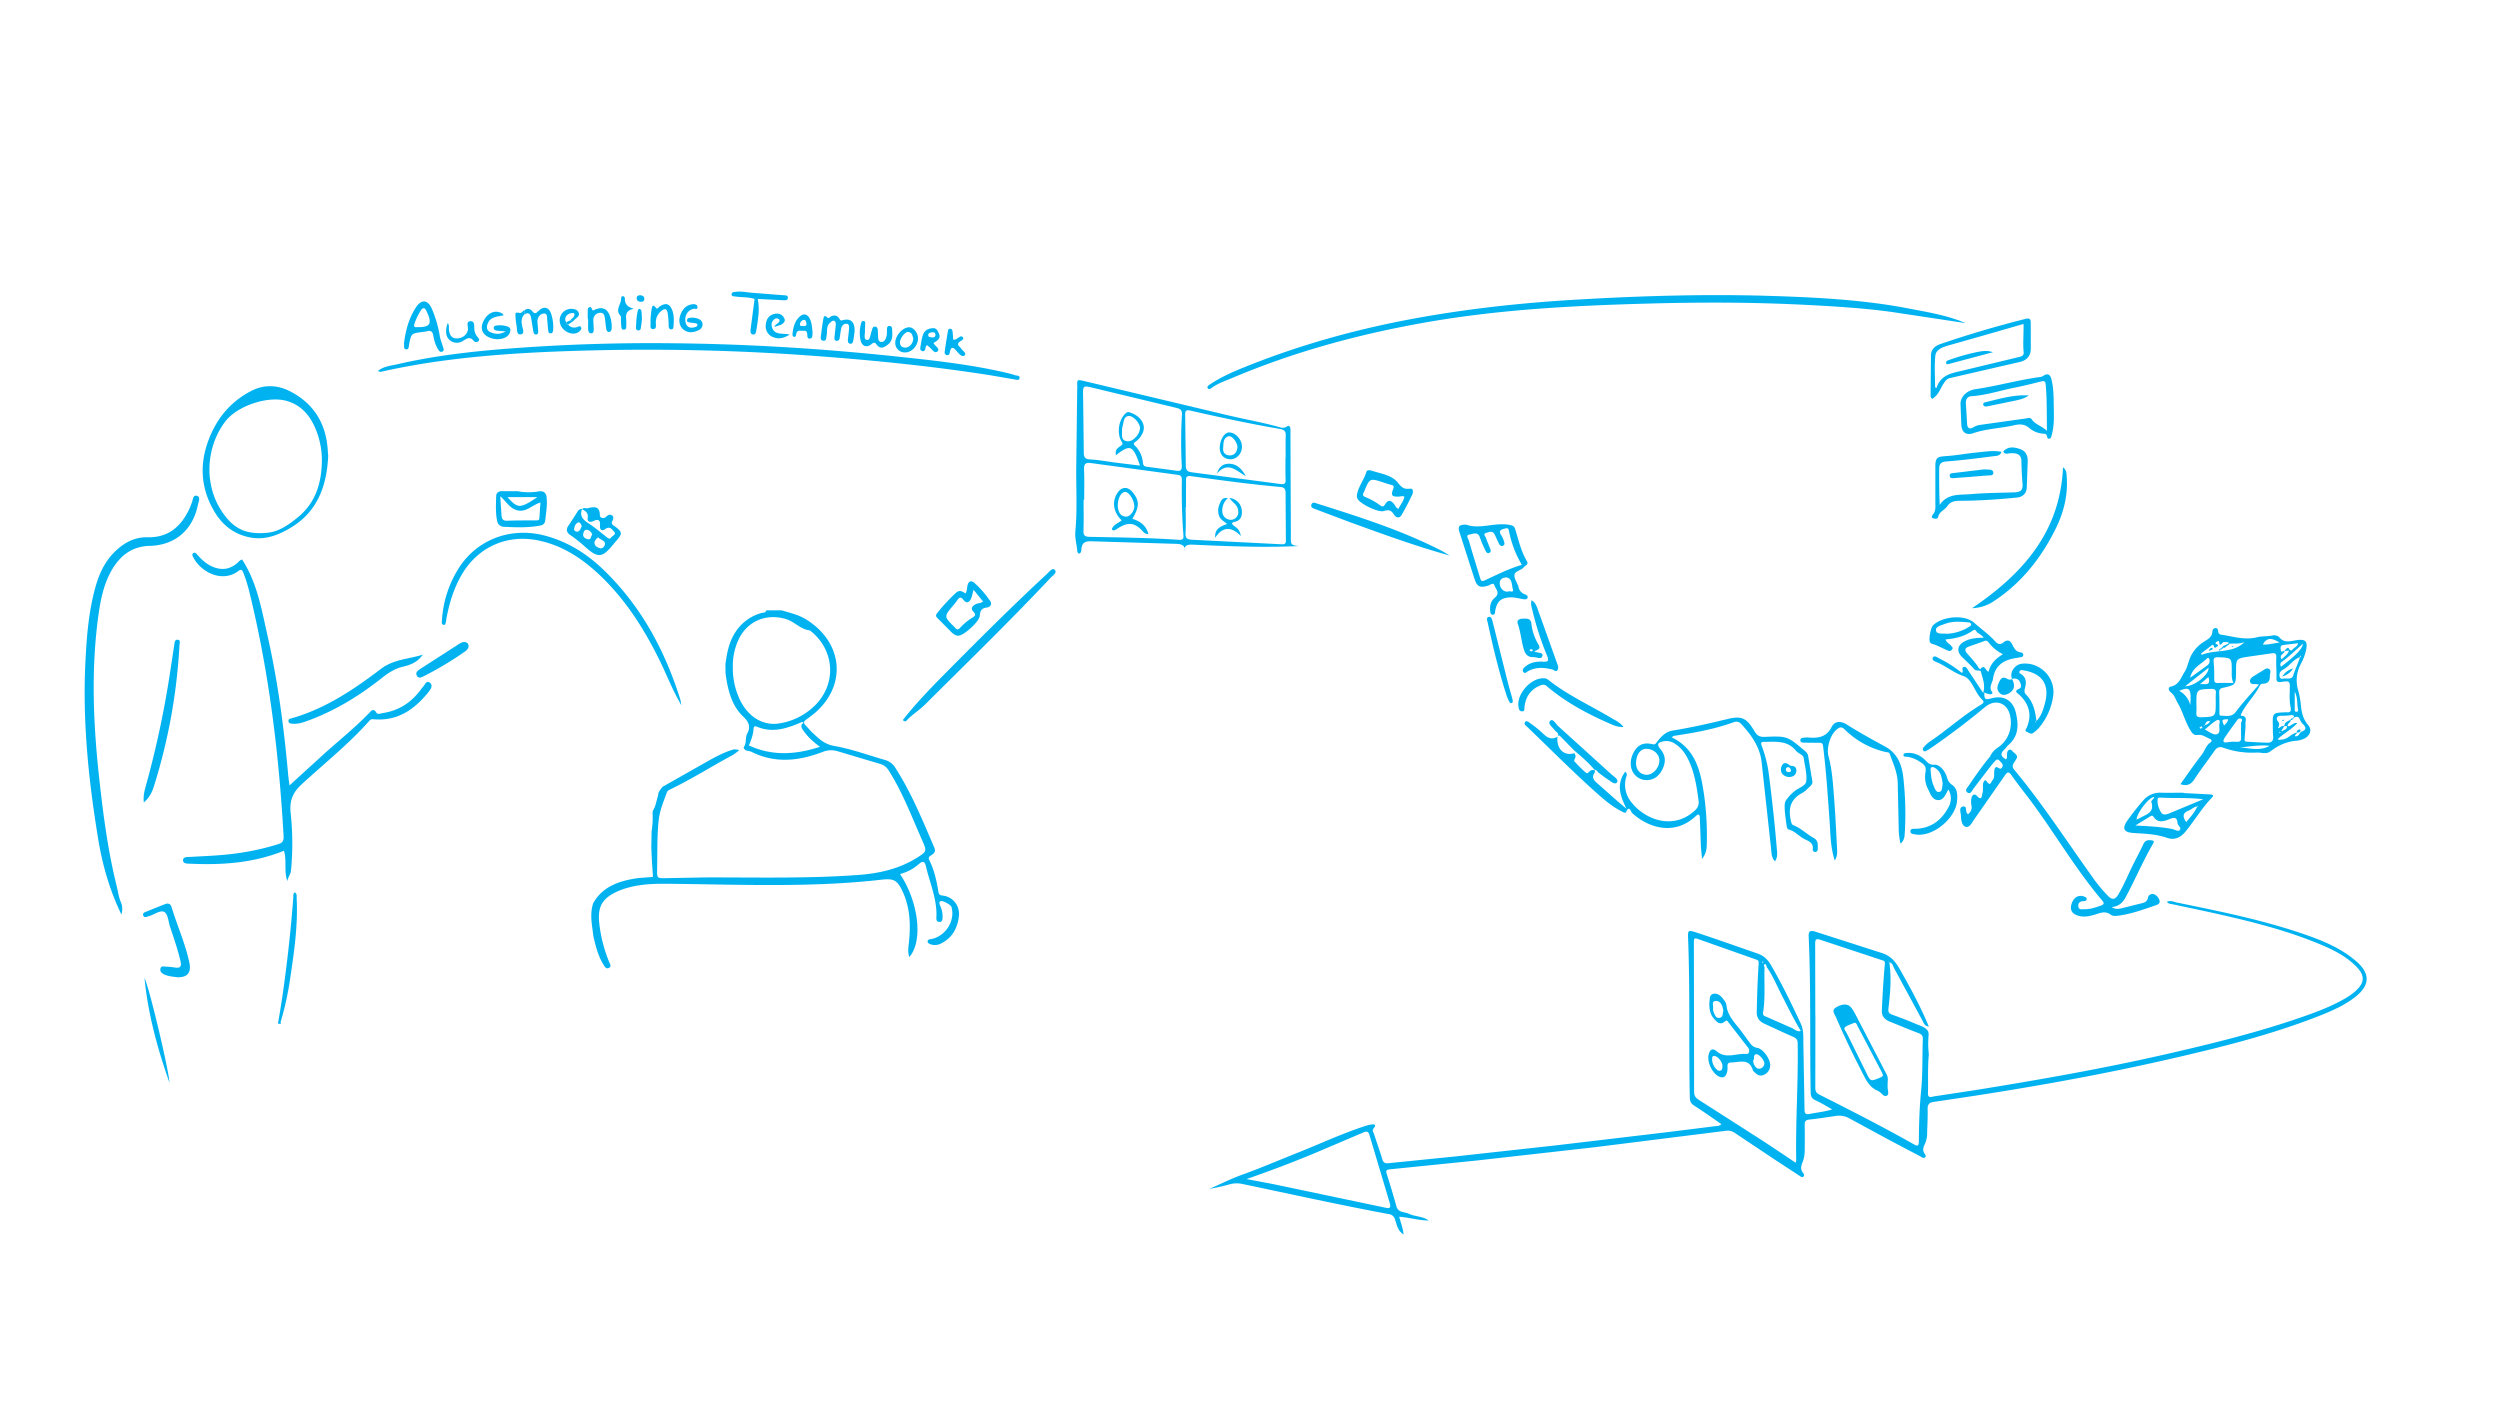 <svg xmlns="http://www.w3.org/2000/svg" viewBox="0 0 7680 4320" fill="#00b3f0"><path d="M2294.4 2255.6c12.4-21.7 7.4-36.7-11.4-54.5-33.2-31.4-45-74.5-52.3-118.8l-1.9-15-.3-27.5 2.3-15c5-33.7 14.4-65.9 35.8-93.3 18.1-23.3 43.2-40.1 71.6-48.1 5.7-1.7 13.7 0 16-8.4h47.1c26 7.8 52.6 13.7 76 28.4 120.8 75.7 124.5 218.4 7.8 301-19.6 13.9-19.6 13.9-3.9 30.7 3.9 4.3 7.6 9 11.8 13 20.3 18.8 37.5 37.9 69.4 43.4 53.1 9.2 104.4 28.3 156.6 43.2 13.3 3.7 24.7 12.5 31.7 24.4 49.4 76.9 83.6 161.1 119.4 244.6 5.4 12.5-1 18.5-9.7 23.9-6.4 3.9-9.6 6.8-5.5 15.1 15 30.1 22.4 62.8 27.7 95.7 1.2 7.8 2.6 11.6 12.5 12.7 33.2 3.6 54.6 31.8 50.5 64.8-4.5 35.8-20.1 64.7-53.4 81.8-10.9 6.4-24.3 7.2-35.9 2.2-3.6-1.7-7.1-3.9-6.6-8.7s4.8-5.3 8.7-6c45.6-7.3 77.3-56.4 64.3-99.5-1.9-6.4-27.7-20.2-33-17.3-6.3 3.5-3.7 9.1-1.6 13.7 5.6 11.9 8.2 25 7.4 38.1-.3 6.5-2 12.3-9.7 12.1-7.6-.2-9.7-6.2-9.3-12.6 3.3-55.4-19.6-105.4-31.9-157.7-3.1-13.7-7.8-19.6-21.7-7.8-16.6 14.8-36.5 25.4-58 30.8 57.6 86.9 71.3 207 28.5 255-5.1-14.1-3.1-27.5-1.6-40.8 4.5-41.9 5.3-83.6-6-124.6-3.2-12-7.4-23.7-12.6-35-16.7-35.5-26.4-41.6-65.7-37.1-209.3 23.9-419.2 15.3-629 12.8-49.2-.5-98.4-2-146.5 10.9-13.3 3.4-26.2 8-38.6 13.8-44.6 21.2-57.7 46.9-52.5 96 4.5 41 14.7 81.1 30.4 119.2 2.4 5.9 8.6 14.4-1.3 18.6-8.5 3.6-12.7-4.7-16.4-10.7-16.6-27.2-24.1-57.7-31-88.3-3.7-33.6-11.8-67.2 0-100.7 27.5-48.3 73.5-65.5 124.1-74.5 17.8-3.2 36.1-3.5 54.3-5.2 2.6.3 4.8 0 4.7-3.4l-2-31.4-.8-8.6-2.1-46.2.9-51c3-18.1 4-36.6 3-54.9l.5-7.8c9.2-13.6 10.9-29.9 15.7-45 2.5-7.8-.4-6 3.5-13.8 3.3-5.7 7.2-10.9 11.8-15.7l146.7-83.1c23.5-12.7 47.1-24.8 73.1-31.9 3.9 2.4 10-1.1 13.9 3.9-6 5.1-12.4 9.8-19 14-63.8 34.3-125.2 73.2-190.5 104.9-4.8 2.3-9.7 4.3-11.8 9.8-10.2 28.2-22.1 56-25.2 86.3-5.3 50.8-3.7 101.8-4.8 152.7-.5 24.1.7 25 25 24.5l119.5-2.2c157.4-.5 314.9 3.9 472.1-7.5 64.1-4.6 125.2-18 180.5-52.3 32-19.9 32.1-20.8 16.8-55.2-32-72.2-59.8-146.4-102.4-213.5-6-10.1-15.8-17.5-27.2-20.5l-129.5-38.6c-15.5-4.8-32.2-4-47.1 2.4-72.5 27.5-145.7 35.8-218.1-.9-8.1-3.9-21-.5-23.8-13.7 9.4-12 4.8-27.3 10-40.1zm169.5-37.8c-44.9 19.6-90.2 35.3-139.3 14.4-6.5-2.7-9.3.4-9.7 7.3-1.2 18.3-7.8 35.3-14.4 50.5 71.4 32.8 142.9 28.9 218.3 4.2-19.6-14.7-35.6-28.6-48.1-46.1-5.3-7.3-12.1-14.3-6.9-24.6 2.1-.6 4.9-.9 3.9-3.9.1-.9-2.3-1.2-3.8-1.8zm-212.6-167.5c-.5 29.3 4.9 58.3 15.7 85.5 23.9 62.2 73.5 95.7 128.5 86.3a200.82 200.82 0 0 0 99.7-47.1c76.1-66.2 72.7-176.6-7-238.3-29-3-47.7-27.5-74.8-35.3-64.1-18.4-123.7 9.9-148.3 71.9-9.8 24.4-14.6 50.7-13.8 77z"/><path d="M2005.1 2490.1l-.4 7.8m3918.7 670.8l1.6 7.8c-2.1 20.9-2 41.9.4 62.8-3.9 39.7-1.6 79.6-2.7 119.4-.4 16.9 12.4 10.2 19.6 9.2l127.8-19.4c194.7-31.4 388.9-65.5 581.2-109.4 148.4-33.9 296.2-70.2 439.8-121.6 39.2-14.1 78.2-29.7 114.4-51a179.8 179.8 0 0 0 33.2-24.2c25.4-24.3 26.2-45.4 1.8-71-34.3-35.9-78.5-56.4-123.2-74.5-110.6-45-226.4-71.9-342.6-97.5l-99.4-21.2c-6-1.3-13.2-.7-18.4-7.5 10.9-5.7 21 0 30.4 2 130.6 26.7 261.4 52.9 387.8 96.3 58.9 20.2 116.4 43.2 164.3 85.1 41.2 36.1 41.6 71.4-1.1 106.2-31.8 25.9-68.9 42.7-106.5 57.8-153 60.9-312.2 100.1-472.1 136.7-237.6 54.3-477.7 95.4-718.8 130.2-14.5 2.1-19.6 7.8-19.2 22.7.7 24.2-.9 48.4-1.5 72.5.3 12.4-2.4 24.8-7.8 36-3.9 7.8-6.6 17.2-1.2 26.1 2.7 4.4 7.8 9.3 2 13.6-4.8 3.7-9.9-1.3-14.3-3.6l-93.7-49.4-122.4-66.3c-13.5-8-29.4-10.9-44.9-8.2-26.4 4.1-52.9 8.2-79.5 11-11 1.1-14.6 5.2-14.4 15.7.5 22.9.3 45.8.2 68.7 0 16.3-.3 32.2-7.3 47.9-3.9 9.4-6.7 21.3 2 31.4 2.7 3.2 5.6 8.4.6 12-3.7 2.7-7.5-.5-10.7-2.6l-73.9-48.3-125.6-83.8c-7.9-5.7-17.8-8.1-27.5-6.5l-402.4 50.4-364.1 41-265.1 26.9c-10.6 1-13.5 3.4-10.1 14.1 10.4 33 20.4 66.2 29.7 99.5 5.7 20.7 25.5 16.6 38.8 23.1 18.2 9 40.5 6.7 60.5 20.5-31.9 0-60.4-9.5-90.9-11.5 5.2 18.8 11.8 35.3 13.6 54.4-18.5-11.3-20.7-29.9-26.4-46.2-2.3-8.9-10-15.4-19.1-16.3-150.3-27.9-299.4-61.2-449-92.4-13.4-3.1-27.3-2.7-40.5 1.1-20.4 5.7-41.2 10.3-62.1 13.9 32.8-13.7 64.3-30.3 98.1-42.4 59.6-21.5 117.7-46.5 176.8-70 64.9-25.9 128.5-55.4 194.8-77.7 8.6-3.2 17.4-5.7 26.4-7.4 9.1-1.4 20.2-2 8.5 12.2-4.9 5.9 0 11.2 1.6 16.5 8.3 25.5 17.6 50.7 25.1 76.4 3.2 11.1 8.3 14.6 19.3 13.4l210.6-21.3 303.9-33.5 344.4-40.8 143.9-18c6.3-.8 13.2.4 20-6.4-27.5-19-54.5-38.3-82.4-56.1-10-6.4-14.3-12.8-14.6-24.8-3.5-163.4 1.2-326.9-5.3-490.5-1-24.3.6-25.3 23.8-17.8 63.4 20.6 126.1 43.2 189.2 64.9 21.9 7.5 32.8 20.4 42.8 37.7 33.4 57.8 62.5 117.7 90.6 178.2 9.3 20 7.4 40.8 7.8 61.3l3.5 200.1c0 13.2 1.9 18.7 17.3 15.4 21.6-4.5 43.9-6.1 67.8-13.7-17.1-9.5-33.8-20-51.6-28.1-11.5-5.2-14.4-11.8-14.6-24.1-3.1-159.5 1.1-319.1-6.1-478.5-.7-15.3 3.6-20.3 19.1-15.7l203.5 65.3c30.6 9.3 44.6 28.3 58.1 51.9 32.4 56.7 63.4 114.3 88.4 174.7-13.1-.6-16.2-12.2-20.9-20.7l-85.4-157.7c-3.9-6.8-4.4-16.8-14.8-18.5 0-2.8-.9-3.2-3.1-1.6l2.9 1.7c6.8 46.9 2.9 93.7-2.7 140.2-1.3 11.1.5 16.3 11.4 20.2 25.2 8.9 50.1 18.6 74.5 29.1 13.4 5.6 28.2 8.8 36.1 22.5zm-496.2-198.2c-.5-3.9-2.4-9.5-5.3-8.6-5.7 1.6-1.6 6.9-1.2 10.7-1.7 46.1 2.9 92.6-4.6 138.5-1.5 9.5 5.6 10.4 11.3 12.9l78.5 34.7c7.8 3.4 13.9 12.1 26.1 8.4-23-38.7-42.5-78.5-62.4-117.7-13.3-26.7-25.1-54.3-42.4-78.9zm89 601.4c.8-2.1 1.4-4.4 1.8-6.6-2.4-120.1 6.6-240.2 4.4-360.3 0-11.1-4.3-15.7-14-20-30-12.9-59.4-27.1-89.1-40.6-14.7-6.7-22.9-18.8-22.6-33.9.9-49.6 2.6-99.2 5.8-148.7.6-9.4 0-11.5-8.6-14.4l-169.9-60c-20.8-7.5-20.5-7.8-20.4 14.4l.7 450.7c-.3 13.1 3.9 19.6 14.6 26.4l179.7 115c39.4 25.3 78 51.5 117.6 78zm60.2-451.8h.5l-.3 221.6c0 10.8 3.3 16.3 12.8 21.1 97.4 49.2 194.7 98.6 289.6 152.4 11.2 6.3 15.4 6.6 15.7-8.4.4-51.4 1.7-102.6 6.8-154 5.3-53.2 3.5-107 5.4-160.6.4-10.4-3.4-14.7-12.8-18.3-30-11.3-59.4-23.8-89.2-35.7-14.9-5.9-24.5-16.7-23.9-32.5 2-47.6 4.8-95.3 9-142.7.8-8.6.6-10.4-7.3-12.9l-187.9-62.2c-13.9-4.7-18.8-5.1-18.6 12.6l.4 219.6h-.2zm-1747.2 502l80.2 15.1 343.1 72.1c11.8 2.5 22.8 5.9 16.6-14.2l-61.6-206.5c-3.6-12.6-7.8-14.8-20-9.4l-137.1 58.4c-71.1 30-142.9 57.4-221.2 84.5zm1588-667c-1-.3-2.2-1.1-3-.9-1.8.6-1.6 1.7 0 2.5.5.2 1.5.8 1.6.7.6-.8 1.1-1.6 1.5-2.5v.2zm628.7-453.8c8.9-7.5 12.8-15.9 10.2-27.8-1.5-7.7-1.3-15.7.6-23.3 1.9-8.7 9.7-12.8 15.9-5.7 16.9 19.2 15.7-3.5 17.6-8.5 2.8-8.2.5-18.1 1.6-27.2.8-6.2 5.6-16.8 11.4-8.4 11.5 16.8 13.3 1.3 17.7-3.5 7.4-7.8 4.4-18.6 5.5-28.2.7-6.5 2-15.3 11.1-10.7 6 3.1 9 6.4 13.1-1.2 5.3-10-3.6-13.9-7.8-19.6-3.9-5.1-8.8-5.1-13.2-.2s-9.6 10.7-14 16.4l-52.5 68.5c-4.8 6-9 18.9-18.1 13.4-11.3-6.9-1-16.2 3.9-23.2 19.3-28.7 39.2-56.9 61.2-84 3.9-4.7.8.9 4.7-6.9 2.1-4.2 4.8-8.2 7.8-11.8 2.4-2.8 5-5.5 7.8-7.8 3.5-3.2-.8 0 3.9-3 33.7-21 49.6-59.9 40.6-100.8-8.6-39.2-45.7-51.7-76.6-25.9-52.3 43.5-106.4 84.5-162.4 123.2-4.8 3.4-9.8 6.6-14.9 9.5-3.9 2.1-8.4 6-12.3 1.5-4.6-5.3 0-9.8 3.5-13.5 4.3-4.9 9.2-9.3 14.5-13.1 54.3-36.4 102.6-81.2 158.9-114.7 7.8-4.7 10.9-8.9 3-16-.9-.9-1.7-2-2.6-2.9-20.7-21.7-28.5-60.5-54.1-69-29.5-9.7-51.5-29-78.5-41-6.8-3-20.4-7-15.7-15.7s15.1.5 22.2 3.9c23.9 11.8 46.3 26.3 67 43.2 6.9-5.6-3.7-16.9 6.4-18.6 7.8-1.3 11 7.8 14.9 13.8l44.1 66.3c7.8-26.8-2.8-46.1-6.9-65.6-1.2-6-14.5 0-21.1-7.8-11.8-14-26-25.8-38.6-39-14.9-15.7-12.6-32.8 6.1-44.1s39.2-12.9 62-13.2c-6.4-10.5-18.4-12.2-23.5-21.3-2.6-4.6-6.5-3.1-10-.6-24.6 17.4-52.8 24.6-83.7 27.1 3.1 9.7 11.1 12.6 15.9 18.2 3.1 3.7 8.8 6.4 3.9 13-4.1 5.7-9 4.8-13.9 2.7-16.1-7.1-31.4-16.1-48.6-20.8-2.3-1.1-4.2-3-5.2-5.4-4.4-8.9 2.6-44.3 9.8-51.3 28.6-27.5 96.5-33.8 125.9-7.8 21 18.8 44.3 35 63.4 55.9 8.6 9.4 15.7 14 27.5 4.2 10.9-9.1 20.4-5.7 26.6 7.3 5.4 11.3 11.3 22.3 26 23.9 4.2.1 7.6 3.6 7.6 7.8 0 6.1-5.5 6.5-9.9 7.3-7.8 1.5-15.7 2.5-23.1 4.2-33.5 7.1-55.2 26.6-59.9 61.3-1.8 13.3-14.2 25.9-2.9 41 3.9 5.3-3.4 7.8-7.8 7-5.6-1.3-11-3.1-16.2-5.5 0 21.6 2.2 23.3 22.2 17.9 37-10 65.4 5.8 74.5 43.2s9.7 72.5-22.8 100.5c-4.9 4.2-8.3 10.2-13 14.6-14.4 13.4-7.6 21.7 5.9 29.3 4.7-4.9 2.4-10.4 2.9-15.2s.7-10.9 6-13.7c6.2-3.3 8.5 2.2 12.5 5.6 15.7 13.5 16.4 13.4 3.5 32.8-5.3 8.1-6.6 14 .4 22.4 86.1 103.8 159.6 216.9 237.8 326.4a480.19 480.19 0 0 0 51 62c11.8 11.8 21.1 10.6 29.8-3.6 18.7-30.8 31.8-64.4 48-96.5 10-19.9 20.6-39.4 29.9-59.6 5.1-10.9 12.4-13.3 23.5-12.1 7.8.9 11.3 2.1 6.5 10.3-30.9 53.2-54.9 109.9-83.9 164.1-8.4 15.7-19.9 28.5-43.2 31 12.2 7.5 21.1 5.7 29.8 3.6l55.2-13.7c11.8-3 24.1-3.9 26.8-20.5 1.2-7 11.3-11.8 17.5-9.3 9.1 3.5 15.9 11.4 17.9 21 1.2 7.8-5.6 11.1-12.1 13.3-35.8 12.3-71.4 25.3-109.2 31.1-9.9 1.5-21.5 3.3-28.8-2.2-16.7-12.6-31.7-5.5-47.6-.6-19 5.8-38.3 9.7-57.6 1.9-16.2-6.5-20.9-19.6-14.4-37 6.7-18.1 20.7-25.9 36.6-20.5 4.4 1.5 9.5 3.1 8.9 8.7-.4 4.6-5.1 5.7-9.1 5.8-11.3 0-18.1 5.9-16.4 16.9 1.6 11 12.2 7.8 19.3 7.8 17.3.4 33.4-5.2 49.5-10.8 8.4-2.9 12.3-6.7 4.9-15.3-87.1-102.3-153-220-234.7-326.1-15.2-19.6-30.4-39.2-44.7-59.6-7.6-10.8-12.1-10.5-19.6.3l-95.3 136.8c-6.9 9.8-13.9 26-27 21.2-9.5-3.5-12.9-19.8-13-32 0-10.3-7.5-26.6 5.5-29.7 15.7-3.7 5.5 17.6 16.3 23.5zm107.3-491.6c-16.9-8.1-31.7-20-43.2-34.8-3.9-5-7-8.5-14.4-5.6-15.7 6.2-31.9 11.3-47.8 17.1-11.4 4.2-13.3 10.9-5.1 20.6 12.2 14.4 25.7 27.7 35.3 44.1 1.6 1.9 3.5 3.5 5.5 4.8 13.2-17.4 15.7 4.6 25.2 7.8 6.1-24.2 21.6-40.3 44.3-54h.2zM5980 1947c24.2-.9 47.8-8.2 68.3-21.1 3.1-2 7.8-3.7 6.8-8.4s-5.4-5.3-9.1-5.6c-24.1-2.3-48.3-4.2-71.4 4.8-11.2 4.3-29.5 7.8-27.2 20.4s20.7 8.1 32.5 9.8h.1zm718.2 462.1c22.4-31.4 42.9-61.6 65.3-90.2 9.7-12.3 12.9-28.9 27-38.1 2.9-1.4 4.1-4.8 2.7-7.6-.8-1.6-2.2-2.7-3.9-3.1-12-4.9-23.9-14.2-36.5-12.4s-17.1-3.6-22.8-12.5c-17.2-27-24.1-58.6-40.3-86-6.6-11-9.6-23.9-20.8-32.2-7.2-5.4-10.4-15.7.6-18 25.3-5.8 30.6-28.2 41.9-45.6 8.9-13.8 10.8-30.5 17.8-45.4 8.7-19 22.8-35.1 40.5-46.1 12.2-7.8 26.2-14.5 26.8-32.6.1-5.6 4.8-10 10.4-9.9 5.8.3 6.8 5.3 7.3 10-.1 5.5 4.2 10.1 9.7 10.4 36.4 5.2 71.8 17.7 109.9 7.8 15.1-3.9 31.9-1.9 47.8-5.6 6.1-1.4 16.3.9 20 5.5 16.3 19.8 36.1 11.5 55.2 8.9 25.4-3.5 32.5 3.9 27.8 28.9-3.2 15.4-8.6 30.2-16.2 43.9-13.6 25-16.6 54.3-8.4 81.6 4.2 15.1 7 30.5 8.4 46.1 2.2 22.6 7 43 22.6 61 12 13.9 6 31.1-11.1 40.6a73.2 73.2 0 0 1-28.3 7.3c-29.2 3-54.3 15-77.5 32.8-11.8 9-27.5 2.7-41.2 3.3-34.6 2-69.3-3-102-14.6-12.3-4.6-20.6-1.6-28.2 9.5-19.9 29.1-41.9 56.8-60.9 86.3-10.7 16.3-22.2 22.8-43.6 16zm75.3-182c7-.6 13.1-5.2 15.7-11.8 1.2-.3 3.9.4 1.3-2.2-.3.8-.6 1.6-1 2.5-9.9-2.5-13.3 3.9-16 11.5l-3.2.7c.5.7.9 1.4 1.4 2.1l1.8-2.8zm240.6 16.6c5.4-1.7 11.3-4.2 11.5-10.2.1-5.9-5.6-1.4-8.5-2.4.9-12.3 10.8-15.7 19.6-19.9 2.4 8.6-11.3 10.3-8.8 19.9 11 1 16.5-13.1 29.4-9.5-18.3 19.9-41.9 31.4-60.4 49.2 5.5 3.9 9.1 1.2 12.8 1.1 18.7-.6 29.1-18.9 46.7-21.4 0 4.6-7.2 5.5-5.8 11.3 7.8 1.4 11.5-3.9 14.6-9.7l3.9-3.9c13.4-4.6 18-11.2 6.2-23.1-4.6-4.5-8.2-9.8-10.6-15.7-3.9-9.6-9.8-8.1-16.8-5.3-.6-5.3-3.1-7.8-8.8-7.3a202.33 202.33 0 0 1-31.1 2.1c-15.7-.9-15.7 11.1-10.6 16.8 7.2 7.8 3.6 13.9.5 21.1 8.2-.5 11.3-10 19-5.6l-6.1 10.2c-.8 1.3-2.7 3.5-2.4 3.9 2.7 2.1 4.3.3 5.7-1.6zm3.9-244.4c1.2 9.9-18.7 11.8-8.7 26 7.8-8.4 18.2-13.6 22.5-26.5l-14.1.9c3.9-4.5 10.2-13.5 13.7-7.4 6.7 11.8 10.7 2.7 14.2 0 5.2-4.2 12.5-7.2 14-16.3l-38.8 4.6c-1.9.2-3.9.7-5.7.9-10.9.9-9.5 8.7-8.5 15.7 1.7 9.7 7.5 1.4 11.4 2.1zm-286 80.2l48.7-35.3c5.5-3.8 8.3-10.5 6.9-17.1-.7-4.4-3.7-8.1-7.8-4.2-17.8 17.1-42.5 27.8-50.4 54.1l-1.5 4.4 4.1-1.9zm333.1-60.7c-20.6 7.4-31.7 27.5-50.3 37.6-7.8 4.2-14.2 10.6-11.8 21.7 1.2 6.1 4.4 7.8 9.2 6.9 11.3-2.4 28.1 4.3 32.5-9.9 5.9-19.2 15.3-36.9 20.8-56.1 1.8-.2 3.1-1.8 2.9-3.6 0-.2-.1-.5-.2-.7 0-.4-1.1-.6-1.6-.9l-1.5 5zm-215.1-41.3l-2.4-2.2c-4.3-3.9-10-1.9-14.5-3.3-5.4-1.8-15.3 22.1-15.9-2.6-2.4.5-5.3.3-6.9 1.6-2.2 1.9-7.8 5-1.1 7.8 5.6 2.4 5.5 4.8 1.4 7.8-2.8 2.1-7.8 5.8-9.2 0-1.8-8.2-5-5.6-8.9-2.7l-30.6 23.5 1.6 4.5c42.6-18 94.2-2.6 131.9-39.7-14.9 6.7-30.4 3.8-45.4 5.3zm89.7 125.5c-4.8-.7-7.1-1.3-9.5-1.4-7-.3-16 1.5-18-7.5-1.7-7.7 4.7-12.9 11.1-16.9 8.3-5.2 16.5-10.6 25-15.4 7.1-3.9 14.9-12.3 22.9-6.2 6.7 5.1 1.5 14.7 1.7 22.3.4 13-4.3 21-18.2 22.2-4.4.4-10 .7-12.2 5.3-15.1 31.2-41.2 54.9-56.7 86-1.4 2.7-3.9 7.3.6 7.6 18.1 1.1 11.4 14.8 11.8 23.5.5 14.3-1.7 28.6-2.4 43-.3 5.4-2.8 12.6 6.7 13.1 21.5 1.1 43.2 2.8 64.5 2.9 11.5 0 17.5-6.7 16.2-19.3-1.1-11-.9-22.1-1.1-33.2-.7-39.2-.6-39.2 39.2-40.8 1.3-.1 2.6-.1 3.9 0 10.8 1 13.8-3.6 11.8-14-3.9-18-3.2-36.4-2.8-54.7.6-27.5.4-28.4-25.9-24.6-13.6 2-15.3-2.6-15-14.3.5-20.2-1.5-40.5-.5-60.6.6-12.6-3.9-14.5-14.6-12.9l-69.8 10c-39.2 6.2-39.2 6.4-39.2 45.8-.4 40.6-.3 41.2-39.2 49.8-9.8 2.2-12.9 5.2-12.5 15.1.9 20.2.5 40.5.7 60.7 0 4.5-1.2 10.2 5.6 10.2 15.7 0 31.4 5.2 44.5-11.5 21.1-28.6 45.8-54.8 71.4-84.2zm-192.4 59.8a213.55 213.55 0 0 1 0 25.3c-1.3 11.8 2.6 15.7 15 15.4 44.4-1.7 44.4-1.3 44.5-45.8 0-9.1-.5-18.3.3-27.5 1.1-11.3-3.3-14.2-14.4-13.9-45.3 1.5-45.3 1.1-45.4 46.5zm113.8-64.7c-6.4-14.2-5.2-26-5.2-37.6 0-39.9 0-39.6-40.3-41.4-11.5-.5-16.6 1.5-15.3 14.6 1.6 17.5 2.2 35.1 1.7 52.7 0 9.9 3.7 12.2 12.6 11.8 14.2-.6 28.6-.2 46.5-.1zm23.5 122.5c1.2-4.2 5.9-9.5.4-12.5-4.2-2.2-9.4-.6-11.8 3.6-13.4 18.4-27.2 36.7-39.6 55.8-3.9 6.4-6.9 15.7 8.4 12.8 9.7-1.6 19.5-2.1 29.2-1.4 10 .4 14.1-3 13.7-13.3-.7-15.1-.3-30.1-.3-45zm-111.6 20.6c12.8 5.8 25.3 16.8 35.3 14.8 16-3.4 6.8-22 10-33.7s-4.4-13-11.8-7.8c-11.7 7.7-22.1 17.3-33.5 26.7zm-60.1-133.1c29.2.5 73.9-36.1 71.7-56.6l-71.7 56.6zm361.8-130.6c-23.5 20.4-42.5 39.9-65 55.6-5.1 3.6-5.6 9.4-2.4 15.2 45.7-34.9 65.3-54.4 67.4-70.8zm-346.1 188.9c3.4-52.5-1.4-57.7-34.1-44.1 17.1 9.1 29.6 25.1 34.1 44.1zm151.9 129.5c29.6 1.7 59.9 13 91.9-4.7-33.1-3.7-62.4 2.8-92 4.6l.1.1zm122.5-321.8c-26.6-16.6-39.9-14.5-51.6 5.7 16.5 1.6 31.8-3.6 51.5-5.7h.1zm46.4 150.5v53.2c0 3.9-.6 8.6 4.7 8.8 5.4.3 6.5-3.9 5.5-8-4-16.1.2-33.5-10.4-54h.2zm-265.2-44.7l-26.2 22.3c11.2-3.6 36.2 8.9 26.1-22.4l.1.1zm60.5 129.8c-19.6 0-20.4 1.3-12.4 19.1 5.3-5.6 11.7-10.5 12.3-19.1h.1zm-83.3 29.3l4.8-5.3c-1.3-.8-3-2.6-3.9-2.2-2 1.2-3.9 2.7-5.6 4.4l4.7 3.1zm244.4 10.1c-.9-.5-2.1-1.5-2.4-1.3-.8.7-1.4 1.6-1.6 2.7 0 .4 1.4 1 2.1 1.5l1.9-2.9z"/><path d="M3988.7 1677.5c-104.4 4.9-213.1.9-321.7-4.2-17.6-.9-30.3.5-27.1 19.2 1.2-15.4-7.8-21.3-26.3-21.8l-258.7-7.8c-19.3-.8-31.4 2.6-32.8 24.2-.3 4.7-.5 10.7-6.3 13.7-6.9-1.5-6.3-7.5-6.8-12.2-2-19.1-7.4-36.3-5.4-57.7 6-64.8 2-130.5 2.6-195.9l2.9-236c0-3.3.5-6.6.4-9.8-1.2-24.1-1.3-23.8 23.9-17.9l419.2 99.8c56.9 14.2 114.8 24.1 171.4 39.2 9.5 2.5 19 7.3 29.6-.4 6.3-4.6 10.6 1.6 10.7 8.6.2 8.5-.2 16.9 0 25.4l1.2 301.4c-.3 28.8-.3 28.8 23.2 32.2zm-658-142.5h-1.9c0 31.4.8 62.8-.4 94.2-.5 15.1 3.2 19.6 19.1 20 91.4 1.8 182.8 2.8 274 9.1 11.8.8 14.9-3 14-14.1-4.6-56.7-5.7-113.5-4.9-170.3 0-9.5-2.7-13.9-12.8-15.2l-265.9-36.1c-18.4-2.7-22.3 3.5-21.7 20.5 1.2 30.5.5 61.2.5 91.9zm97.3-136.2c-1.5-15-.5-18.5 15-29.3 6.5-4.5 6.9-6 2.6-12.9-14.9-23.8-9.7-63.7 9.3-83.8 4.3-4.5 8.4-8.6 15-6.3 17.9 6.2 33.6 15.7 41.1 33.7 7.1 17 0 32-10.4 45.4-3.8 4.5-8.1 8.4-12.8 11.8-5.3 3.9-6.7 6.5-1.1 11.8 14.1 13.9 22.7 32.5 24.3 52.2.8 8.1 3.6 11.4 11.5 12.4l91.2 12.2c12.9 2 17.5-1.8 16.7-15.2-2.7-52.2-2.5-104.5.5-156.7.7-12.9-3.6-17.9-16.4-20.9l-253.2-60.9c-35.5-8.7-34.8-9-33.9 27.5l2 168.7c0 14.9 2.5 22.1 19.6 22.9 26 1.3 51.8 6.4 77.6 9.7l75.5 9.3c-21.7-63.4-29.6-66.5-74.4-31.6h.3zm215.4 159.7h-1c0 26.1 1.1 52.3-.4 78.5-1 16.6 4.5 20.4 20.5 21.1l274 13.9c13.1.8 13.9-4.2 13.7-14.2l-.9-143.1c0-12.2-3.5-17.6-16.1-18.7-91.7-8.3-182.9-20.7-274-33.2-15.1-2.1-16.1 3.9-15.7 15.7l-.2 80.2.1-.2zm305.7-153h.4c0-22.2-.7-44.4.3-66.7.5-12.9-3.9-18.6-16.6-20.8-92.6-16-184.4-35.7-276.1-56.6-14.3-3.3-16.6 1.3-16.2 14.2l1.9 154.7c0 14.9 6 19.1 18.9 20.7l272.7 36c11 1.5 15.4-1.3 15-13.1-.9-22.6-.4-45.5-.4-68.4h.1zm-447-90.3c.3-14.4-20.6-38.8-34.8-37.3-15.7 1.6-14.8 17.2-17.9 28.6-1.8 5.6-2.7 11.5-2.6 17.3.6 11.2-3 26.1 10.8 30.6s25.2-3.9 34.1-14.4c6.1-6.9 9.7-15.6 10.3-24.8h.1zm1397.6 1057c-12.1 15.7-3.3 25.2 8.9 35.7 29 25 56.9 51.3 87.9 76.4-18.4-37.5-32.9-74.5-3.6-113.8 8.4 8.2 2.9 14.4 1.7 20-6.1 25.2-.4 51.8 15.7 72.2 38.7 51.6 125.1 90.2 194.3 29 10.7-9.5 15.5-18.2 13.3-33.4-5.8-42.2-12-84.1-30.6-123-10-20.9-23.1-39.2-43.5-51.6a45.9 45.9 0 0 0-33.9-6.3c-18.4 3.6-20.6 10.1-8.6 24.4 16.4 19.6 16.2 40.7 5.3 62.2-10.6 20.7-26.6 33.5-51.4 32.3-13.9-.6-26.8-7.6-35.1-18.8-14.7-18.5-13.7-47.8 1.8-71.8 12.3-19 29.2-25.4 54.3-19.6 7.1 1.6 8.8 0 13.9-6.5 12-16 26.3-31.7 48.3-35.3 52.2-8.6 103.9-19.6 155.3-32.4 2.5-.6 5.1-1 7.8-1.6 47.4-12.4 62.8-6.8 87.9 35.5 7.8 12.9 14.9 18.6 31.4 17.9 70.2-3 70.2-2.1 124.3 43.6 4.8 3.6 8.1 8.7 9.5 14.4l13 79.1c.9 6.2-3.1 11.4-7.5 15.4-7.8 7.1-15 15.3-24 20-38 20-43.2 51.3-33.6 89 1.3 4.8 2.6 8.2 7.5 10.1 22.8 9 39.9 27 61 38.5 15.4 8.5 13.1 20.8 13.2 33.5 0 4.9-1.6 9.5-7.3 9.9-4.1.4-7.8-2.6-8.2-6.8-.1-.7 0-1.5.1-2.2 2.1-17.9-10.4-23.5-23.1-29.3-18.1-8.4-30.8-25.6-51-30.7-4.9-1.2-5.8-8.6-6.5-13.6-2.6-20.7-6.3-41.4-5.6-62.4.2-5.8 2.1-11.4 5.7-16 6.9-9.5 15-18.1 24.2-25.5 12.5-10.4 34.7-16.4 36.3-30.6 2.7-23.3-4.6-47.7-7.8-71.6-1.2-4.5-4.2-8.3-8.3-10.5-5.3-3.9-11.8-6.8-15.7-11.8-26.5-33-63.3-27-98.7-27.2-9.8 0-8.8 5.2-6.6 11.3 10.4 27.4 17.8 55.8 21.8 84.8 9.8 76.5 18.3 153 24.7 229.8 1.1 13.3 3.9 27.5-5.4 41-11.8-11.8-10.7-27-12.2-40.3l-29.4-268.7c-6-43.5-31.8-80.1-61.8-112.3-5.1-6.4-13.6-9.1-21.5-6.7-60.1 22.2-122.8 33.2-185.8 42.7-1.6.2-2.9 1.9-6.6 4.5 74.5 36.1 88.8 105.2 99.3 175.8 7.1 50.5 9.9 101.4 8.4 152.4-.3 14.2-1.3 28.3-14.5 45.3-1.7-18.9-3.4-32.6-3.9-46.4l-2.9-80.3c-.4-11.3-4.6-12.2-12.6-4.7-66.7 62.5-147.7 34.7-195.8-10-3-2.9-9-26-18.3-2-1.6 4.2-10.8-1.2-15.7-3.9-28.8-14.8-53-35.9-76.9-57.2-72.1-64.5-140.2-133.2-209.9-200.1-4.3-4.2-12.7-9.2-7.8-15.7s11.8.4 16.7 3.9c12.8 9 25.1 18.8 36.6 29.5 13.7 13.4 27.3 23 46.5 11.2-4.4 36.6 19.6 60.7 51 51 4.5 3.9 5.6 10.5 2.7 15.7-1.2 2.8-3.4 7.5-2.3 8.7 11 12.4 22.8 24.1 35.3 35.1 7.7 6.4 10.9-6.6 17.7-7.3l9.5-1.1-.4-.3 1.5 7.5zm159.1-71.8c-18.9-.7-31.8 16.1-32.8 42.5-.8 21 12.5 36.6 31.8 37.2 19.9.5 39.2-20.6 39.8-43.4.4-19.2-17-35.4-38.8-36.3zm980.1-1307.7l-225.8-34.1c-89.4-12.4-179.5-17.6-269.5-22.2-162.7-8.3-325.7-8.2-488.3-3.6-228.7 6.4-457.1 18.5-682.7 58.9-202.2 36.1-399.1 89.6-588.3 169.9-19.6 8.3-39.7 14.9-57.5 26.8-5.1 3.4-12.1 10.5-16.4 4.5s4.4-10.5 9.7-14c31.1-20.5 65-35.6 99.3-49.5 167.7-68 341-116.6 518.8-149.7 168.7-31.4 338.5-49.6 509.6-59.5 201.8-11.7 403.6-17.5 605.5-10.7 139.2 4.7 278.3 12.3 415.2 39.2 55.7 10.7 112.5 19.8 170.4 44zM2093.6 2167c-26.2-43.8-43.4-89-64.4-132.4-47.1-97.1-103.8-187.7-181.9-263.2-54.3-52.5-115.5-94.2-190.9-110.6-97.6-21.2-188.8 19.2-238.6 105.7-23.8 41.3-37.5 86.1-46.2 132.5-.7 3.9-1 7.8-1.9 11.8-.9 3.9-1.4 8.7-6.1 8.8-6.4 0-6.7-6.1-6.4-10.2 1-15.6 2.9-31.2 5.7-46.6a340.38 340.38 0 0 1 45.5-116.1c56-89.1 159.8-128.8 264.6-101.5 70.3 18.3 129.8 55.7 181.1 105.3 114.1 110.1 187.3 245.1 234.8 395.1 2 6 2.7 12.4 4.7 21.4zm2410.5-555.3c41.6 15.3 87.7-7.8 133.8.8 9.3 1.8 14.1 4.6 16.7 12.8 10.5 33.5 17.9 68.2 36.1 99 6 10.1-5.2 12.9-9.7 18.4-8.2 10.1-27.5 11.1-28.6 23.9-1.1 11.8 9.3 23.9 12.4 36.5 2 11 10.1 19.9 20.8 23 3.9 1.5 8.8 5 7.1 10.3s-7.3 5-11.8 4.4c-12.9-1.6-25.4-5.8-38.6-5.7-30.4.4-43.8 11.5-49 41.6-.9 5.1 0 11.8-7.3 11.8s-7.4-6.5-8.1-11.8c-2.2-16 2.4-31 14.4-40.8 17.5-14.3 2-26.6-1.6-38-3.1-10-13.3-.5-19.6 1.3-24.8 7.1-33.4 3.6-41.5-21l-46.1-143.5c-5.7-17.6-.9-23.5 20.6-23zm171 123.5c-19.2-32.3-32.6-67.7-39.7-104.6-1.7-8.1-4.6-8.9-11.8-7-12.2 3.2-22 6.3-11.2 21.5 3.4 5.6 6 11.6 7.8 17.9 2 5.1 2.9 10.8-3.2 13.6s-9.9-2.1-12.3-6.7c-4.8-9.3-8.6-19-13.3-28.3-6.4-12.7-17.4-6.9-25.8-4.5-11.1 3.2-2.3 10.6-.6 15.7 3.5 10.5 8.1 20.6 12.1 31 2.2 5.6 4.8 12.2-2.8 15-6.2 2.3-9.3-3.9-11.5-8.3-6.3-12.9-11.8-26.1-16.7-39.6-6.2-18.8-20.6-10.6-31.1-9-13.9 2-4.4 12.7-2.8 18.4 10.9 38.3 22.9 76.2 34.4 114.3 2.5 8.3 3.9 13.2 15.7 7.8 36.3-17 72.5-35.2 112.8-47.2zm-42.6 82.4c3.9-4.3 19 5.8 15-7.8-3.9-12.6-1.3-31.8-18.4-35.7-5-1.1-21.9 1.8-21.9 16.5-.1 16 10.8 27.8 25.3 27zm1004 826c-13.8-41.7-13.1-81.2-15.9-120-5.6-77.5-10.5-154.9-20.2-232-1.2-9.6-5.6-9.9-12.7-9.8-15 0-30.1 0-45.1-.4-5 0-11.8 0-12-7s5.7-7.8 11.1-8.2c3.9-.6 7.8-.9 11.8-.8 30.7 2.9 57 .2 73.6-32.7 8.9-17.5 27.8-18.8 46.1-7.1 38.6 24.5 78.5 46.4 118.8 68.3 36.3 19.8 50.4 54.7 54.9 93.7 6.5 57.8 8 116.1 4.4 174.1-.6 10-2 20.3-12.7 30-3.9-15.8-5.8-32.1-5.8-48.3l-3.1-141c-1.5-31.4-14.6-58.4-24.6-86.8-1.9-5.4-8.8-4.5-13.7-5.7-47.3-11.2-90.6-35.2-125-69.4-9.1-9.1-15.7-6.4-23.5 0-20.8 16.9-32.7 57.3-25.6 83.5 10.9 39.9 13.3 81.1 16.6 122.1 4.3 54 6.7 108.2 9.6 162.3.5 10.5.9 21.7-7 35.2zm672.7-1391.5c.4 27.5 1.6 54.9-5.7 81.8-1.4 5.3-1.6 13-8.8 13.8-6.1.7-5.4-6.3-7.1-10.2-2.4-5.5-7.3-4.9-11.8-5.3-15.2-1.2-29.6-7.1-41.2-16.8-14.7-12.8-29.4-13.2-46.8-9.1-41.9 9.6-85.4 10.5-126.6 24.6-22 7.5-35.1-3.6-36.1-26.7l-2.4-62.8c-.7-22.2 19.1-41.8 45.4-45.7 67.2-9.9 132.8-28.7 200.1-37.7 3.2-.5 6.3-1.7 8.9-3.5 14.9-10 21.9-2.1 25.2 11.8 6.8 28.2 6.4 57.1 6.9 85.8zm-21 71.4c-.9-51 .5-96.7-3.9-142.3-.9-9.8-4.2-11.8-13.6-9.5-27.8 7.1-55.7 14-83.8 19.6-43.9 8.9-86.7 23.1-131.8 26-10.8.7-16.6 9.8-16 21.2l3.9 64.5c.9 12.1 7.6 16.6 18.5 10 6.6-4.1 14.1-6.8 21.8-7.8l139.6-19.6c6.3-.9 14.2-3.9 18.4 2.4 10.9 16.1 30 19.7 46.9 35.5zm419.9 1112.7l80.3 4.2c5.7.4 14.9 1.3 7 9.5-30.6 31.4-52.9 69.6-80.5 103.4-15.7 19.6-34.1 28.7-58.1 20.4-33.3-11.5-67.9-12.6-102.4-14.7-30.2-1.9-36.4-13.5-19-38.5a755.87 755.87 0 0 1 48.5-61.4c13.7-16.3 34.3-25.1 55.5-23.9 22.8.7 45.7 0 68.6 0v1zm41.4 41.5c-10.2.7-16.8 9.1-25.8 12.4-19.6 7.2-18.9 19.2-7.8 35.3 13.2-15.4 25.8-29.7 34-47.3 1.6-.6 4.3-.9 1.3-3.3l-1.7 2.9zm18.8-22.4c-45.4-5.7-87.8-2.4-130-5-3.9-.2-8.9-.8-9.7 3.9-2.4 14.9 2.8 28.8 9.9 41 6.2 10.8 17.5 6.7 26.5 3.1l103.3-43zm-208.5 80.6c41.3 2.3 77.4 3.9 113 10.8 8 1.5 18.1 9.2 23.5 3.1 6.6-7.1-6.6-13.6-7.1-21.9-1.3-17.3-9.2-17.8-23.9-11.8-17.2 6.9-36.6 14.1-50.3-7.8-2.1-3.3-5.5-2.7-8.6-.9l-46.6 28.5zm57.8-87.5c-16 .9-51.7 46.5-54.3 69.4 3.9-1.8 7.4-3.2 10.8-5.1 18.7-10.8 44.9-16 35.1-48-1.9-6.7 7.9-9.6 8.6-16.3h-.2zM2774 2211.3c45.5-58.1 97.6-110.1 149.4-162.4 96.1-96.9 192.9-193.2 293-286 6.8-6.3 16.7-19.6 23.5-12.6 8.9 9.3-5.9 17.6-12.2 24.4-125.2 133.4-256.5 260.7-386 389.7-18.3 18.3-41.2 31.4-58.3 51-4.1.7-7.8.8-9.4-4.1zm3374.4-823.4c-3.6 13.2-15.7 12.5-25.2 13.7-47.9 6.2-96 12.3-144.2 16-15.7 1.2-21.5 7.5-21.7 20.7-.5 37 0 74 1.4 112.9 24.1-36.3 62.1-30.3 96-33.2 44.2-3.9 88.8-3.9 133.4-5.5 19.6-.7 26.7-6.6 25.1-26.1-2-23.5-3.1-47.1-3.5-70.6-.3-18.1-12-25.3-35.3-23.3-7.8.7-15.7 4.4-20.5-5.4 15.4-17 34.3-13.7 52.4-7.3s23.5 21.4 22.8 39.2l-2.9 78.2c-.7 18.1-11.5 29.5-30.9 31.4-58.5 5.7-117.2 9.8-176 9.8-15.7 0-28.3 3.1-37.1 16.4-8.1 12.2-24.8 16.5-28.3 33.5-1.5 7.3-11.8 5.4-16.7 3.3-5.5-2.3-1.1-8.7 1.3-11.8 8.7-10.9 7-23.1 6.9-35.3v-113.8c.4-24.8 6.8-28 31.7-29.5 31.4-2 62.2-7.8 93.3-11 26-2.3 51.8-7.3 78-2.3zm-213-162.6c-4.9-3.9-4.6-9.3-4.6-14.3l1.1-117.5c-.4-21.2 14.1-31.4 28.9-36.5 86.3-29.7 174.1-55.4 262.9-77.7 10.2-2.6 14.8.7 14.7 11.3l.2 80c0 22.4-11.6 36.2-33.9 41.4l-213.8 49.3c-10.8 2.4-14.9 9-19.9 16.6-10.8 16.4-16.4 37-35.6 47.4zm280.9-230.1l-136.2 39.2-96 27.2c-16.9 5.2-37 12-38.8 31.6-3.1 31.8-.8 64.1-.8 96.2l4.3 2.9c12.5-40.6 46.5-46 79.7-53.7l171.2-41.2c8.2-2 18.1-3.7 17-15.2-2.8-28.4.3-57-.4-87zm121.3 440.1c11.4 9.3 10.7 20.2 11.4 30.1 3.9 54.9-8.6 106.6-32.4 155.5-43.9 90.2-103.9 167.4-188.1 223.6-20.6 14.8-45 23.1-70.4 23.9 157.1-106.2 270.9-235.2 279.5-433.1zm-4549.7 128.6c5.4-5.4 12.4-1.4 17.7-2.7 21.5-5.3 37.2-6.4 37.3 23.2 0 4.9 10.7 11.3 19.2 3 4.6-4.5 10.7-8.7 17.5-4.4s4.6 11.5 1.6 17.5c-5.4 10.9 3.9 13.4 9.7 17.9 20.7 16.2 21.2 20.9 4.4 40.7-3.9 4.5-7.8 8.9-11.4 13.5-33.9 41.3-46.4 42.9-86.8 6.9-14-12.8-28.8-24.6-44.3-35.3-11.8-7.8-15.3-16.9-6.4-29.7 10-14.4 19.3-29.5 28.7-44.3 2.8-4.5 7.9-7.1 13.2-6.6-8.9 22 3.2 33.4 20.3 44.5 19.1 12.4 36.6 27.5 54.6 41.5 5 3.9 9.6 8.3 14.5 1.3 3.9-5.5 17.1-9 8.6-17.9-5.8-6-12.4-17.8-26.1-8.1-11.8 8.3-18.1 3.1-17-11.4 1.2-15.7-5.4-20-20-12.9-11.8 5.8-19.6 1.4-17.7-10.4 2.4-15.7-7.7-20.3-17.6-26.3zm49.8 86.9c-6.6 4.4-11.8 11.4-11.5 17.1.5 10 10.9 15.1 19 16.5 7 1.2 13.7-8.6 13.4-14.1-.6-10.6-13.8-11.5-20.9-19.5zm-18.5-8.6c-2-7.7-8.4-13.5-16.3-14.8-8.3-.9-11 9.1-11.4 15-.5 8.9 9 13.3 15.7 14.3 8.5 1.5 7.9-9.3 12-14.5zm-32-25.7c-1.6-6.4-6.6-12.6-10-11.8-8.8 2.3-11.8 11.8-13.6 19.6-1.1 5.5 5.9 9.9 10.5 9 8.4-1.9 9.6-11 13.1-16.8zm4198.2 808.8c-9.2 16.2-15.4 35.5-34.9 32.3-16.1-2.6-21.1-21.1-28-34.4-8.1-15.9-10.6-34.1-7.3-51.6 2.3-12.8-1.1-20.5-11.8-27.8-14.3-9.8-29-17.5-46.5-19-3.7-.3-9.1.4-9.4-4.6-.4-6 5.3-6.7 9.8-7.1 23.9-1.8 43.6 7.8 59.5 24.6 7.8 8.2 14.8 12.6 26.6 11.5 13.6-1.2 31.4 17.7 37.2 37.2 2.9 9.8 5.8 17.5 16 24.5 17.2 11.8 17.4 32.7 15.2 51.9-5.6 49.7-66.9 102.5-117.2 101.5-2.6.1-5.3 0-7.8-.5-7.2-1.7-18.5-.6-18-10.7.5-8.9 11.1-6.8 17.9-7.1 46.3-2.2 78-26.6 99-66.2 9.8-16.9 9.7-37.8-.3-54.5zm-17.5-18.1c-2.6-18.5-5.3-36.8-22.8-47.6-8.2-5.1-15.7-5.1-14.2 7.8 1.6 15.7 2.3 31.4 9.1 45.9 3.9 8.4 7.1 22.2 18.2 19.4 9.7-2.3 7.8-16.3 9.7-25.5zm213.2-321.5c-8.7-19.3 7.6-44.3 30.5-46.8 55.2-6 102.8 42.3 96 97-4.6 37.1-20 72-44.3 100.4-5.2 5.8-11.1 10.9-17.5 15.3-7.4 5.5-13.9-1.5-19.9-3.7-7.1-2.5-1.5-8.7.4-13.1 15.7-37.2 8.6-69.6-21.5-99.2-6.2-6.1-21.3-12-.4-20.5 6.4-2.6 3.9-13.1 1.1-19.6-4.9-10.5-14-12.4-24.6-10.1l.2.3zm74.5 129.5c15.4-15.3 21.3-35.3 26.6-55.4 15.1-56.3-8.4-91.3-66.3-100.5-4.6-.7-9.5-2.2-11.8 3.3s2.4 6.6 5.5 8.7c13.9 9.6 15.7 22.6 12.2 38.1-1.8 7.8-5.4 16.7 2 24.1 22.5 22.7 28.8 51.8 32.1 82-2.6-.6-2.9 1.1-2.9 3 0 .5.7.9 1 1.4.2-1.7.7-3.1 1.3-4.8l.3.1zm-1801.7-508.4c-103.7-28.6-204.3-65.5-305.1-102l-106.4-40.1c-6.8-2.6-17.5-4.9-13.5-15.3 3.6-9.2 12.5-3.9 19-1.9 129 40.7 258.1 81.7 379.1 143.6 9.2 4.8 18 10.6 26.9 15.7z"/><path d="M4210.7 1445c26.8 9.4 63.5 13 82.8 37 12.8 15.7 19.1 21.6 38 19.2 10.4-1.3 10.4 11 7.1 17.9-10 21.2-20.8 42.1-32.5 62.3-6.8 11.8-17.1 9.8-23.5-.2-7.8-12.7-15.7-16.8-31.2-11.4-16.6 5.8-72.2-21.5-80.7-36.8-3.5-6.3-2.5-12.6-.9-19 5.8-23 21.1-41.9 27.8-64.5 1.4-4.3 5.2-5.6 13.1-4.5zm103.5 80.9c-5.9-3.4-11-.7-16.1-.4-22.2 1.1-26.1-3.3-18-23.9 3.3-8.4.3-10.3-6.4-12.1-7.5-2-15-4.4-22.4-6.9-43.6-14.3-43.6-14.4-60.9 28.3l-.9 1.8c-4.4 7.3-2.4 11.6 5.7 14.6 15.7 6.4 30.6 14.8 44.3 24.8 6.3 4.4 9.8 6.2 15.1-2.3 9-14.8 17.3-14.5 28-1.3 3.9 4.9 5.5 11.8 13.4 14.8 5.7-12.7 15.6-23.3 18.2-37.4zM1590.3 1509c21.2 4.1 43 4.3 64.3.6 16.1-2.6 23.5 4.9 24.8 19.6 2 23.5-1.8 46.8-4.5 70-.6 8.1-7 14.6-15.1 15.3-36.8 7-73.8 5.7-110.9 3.9-11 .3-20.4-7.8-21.8-18.7-5-25.2-3.6-50.6-2.8-76 .4-10.9 8.5-15.1 19.2-14.9 15.6.4 31.2.2 46.8.2zm-53.5 15.4l3.9 59.6c.8 10.4 4.9 16.3 17.3 15.7 29.4-1.1 58.9-.9 88.2-1.1 5.4 0 10.5.4 10.9-7.4.8-15.4 2-30.7 3.2-47.4-24.2 6.8-41.4 28.3-66.7 24.8-26.1-3.7-37.8-27.8-56.8-44.2zm22.1 2.7c32.4 35.9 38.1 35.7 92.2 0h-92.2zm1406.9 296.2c5.1-7.8 4.6-15.7 6.1-23.5 2.7-14.1 11.1-18.4 21.8-8.9 17.9 16.2 33.7 34.5 47.4 54.4 8.1 11.5.6 19.9-10.2 21.2-16.6 2-19.8 11-21.1 25.6-1.5 17.4-48.1 59.5-64.6 60.7-9.2.7-16.2-4.7-22.3-10.6l-43.9-44.3c-6-5.9-3-10.6.6-15.3 17.5-21.9 36.6-42.4 57.1-61.5 10.2-9.6 19.9-4.8 29.1 2.2zm24.9-11.5c-3 11.3-4.4 18.9-7.1 25.9-4.8 12.6-14.2 17.7-23.2 5.8-10.2-13.2-14.8-6.9-21 2.3-3.3 4.8-7.1 9.3-10.9 13.9-28.9 34.3-29 34.3 3 66 1 .9 1.9 1.8 2.7 2.8 5.3 6.9 9.7 6.3 15.4 0 11-12.1 23.7-22.6 37.7-31.2 7.8-4.9 12-8.7 3.5-17.6-10.7-11.1-3.3-19 7.5-24.1 6.3-3 14.2-1.8 21.6-7.8l-29.2-36zm1996.7 421.4c-19.6 1.2-34.4-6.9-49.1-13.3-66.5-29.5-130-64-185.8-111.3-5-5.2-12.8-6.6-19.3-3.4-30.6 11.8-46.3 34.6-50 66.7-.7 5.6 1.5 13.3-7.2 13.3-8.7.1-10.1-7.1-11.2-13.8-6.4-39.2 37.5-88.8 77.5-87.8 4.6-.2 9 1.2 12.7 3.9 60.1 47.9 130.3 79.4 195.7 118.6 12.2 7.2 25.5 12.9 36.7 27.1zM4705 1843.8c11.8 7.3 15.3 17.9 19 28l61.3 171.3c2.2 6.2 2.6 11.8-1.7 16.4-5.2 5.5-9.1-1.2-13.7-2.4-25.7-6.8-51.2-8.6-75.8 4.8-4.6 2.5-9.8 9.7-14.8 1.8-3.7-5.9.9-11.2 5.5-15.1 15.7-13.8 35.3-17.1 54.9-15.9s18.3-5.3 12.4-19.6c-18.8-45.8-34-93-45.3-141.2-1.9-8.2-5.1-16.5-1.8-28.1zm79.3 418.7c7.1-10.8-4.4-13.7-8.5-19.6-6.4-9.2-22.5-19.9-13.7-28.4s17 9.3 24.5 16l163.9 148.5c7.8 7.1 23.5 16 16.8 24.6s-19.6-3.9-28.5-9.5c-10.4-6.6-20-14.6-30-21.9-2-4.5-6.2-7.5-11.1-8l.4.3c-18.6-22.4-40.9-40.9-62.8-59.7l-39.2-40c-2.9-2.9-6.6-9-12.1-2.5l.3.2zm-71.1-261.5c10.1 6.1 27.5 1.6 25.1 13.5-2.6 13-17.5 3.9-27 4.2-19.6.9-26.5-10.6-31.2-27.5-6.8-25-9.1-51-17.6-75.6-3.9-11.2 6.6-14.9 15.1-15.1 11 0 24.7-2.3 26.8 14.8 2.3 22.6 9.7 44.5 21.4 64 9.6 14.8-2.9 16.8-12.6 21.7zm-9.2.3c1.3-.7 3.9-1.1 4.3-2.4 1.6-3.6-2.2-3.9-3.9-4.3-1.7-.3-3.4.3-4.6 1.5-1.7 3.5 1.7 3.8 4.2 5.2zm-57.7 146.3c1.1 7.3 1.6 11-2.4 12.2s-6.2-1.9-7.6-4.7a122.79 122.79 0 0 1-7.8-17.9c-23.8-73.4-41.7-148.3-58-223.6-1.4-6.2-6.2-16.5 3.1-18.5 7.8-1.7 10.4 8.7 12 15.5l43.7 174.8c5.5 22.1 11.9 44.1 17 62.2zm1534.5-62.1c11.2 20.8 7.3 36-11.8 45.7-9.5 4.8-19.3 5.2-26.8-3.1-10.5-11.8-5.3-24.3.8-36 4.7-9 10.8-13.8 21.9-7.4 3.9 2.4 10.6 5.2 16.3 1.1l-.4-.3zM5497 2387.1c-19.3-.7-30-14.8-24.8-30.7 3.4-10.5 9.7-15.7 20.7-9.1 3.3 1.9 5.6 5.3 10 5.4 11.5 0 17.1 6.7 15.3 17.7-2 12.4-11.7 16-21.2 16.7zm-1.4-15.1c3.9-.6 7.8-1.8 5.8-7.1-1.5-4.1-3.5-8.5-9.1-8-3.6.2-6.3 3.2-6.2 6.8 0 .4.1.7.1 1.1.6 5.6 4.5 7.1 9.4 7.2zm308.8 584.9l-2.9-1.7c2.2-1.6 3.3-1.2 3.1 1.6l-.2.1zm986.4-959.8l6.1-3.2s-.4-2.5-1-2.7c-3.6-1-5.7.9-7.1 3.9-1.8.5-3.5 1.3-2.1 3.5 1.4-.3 2.8-.8 4.1-1.5zm67.6-10l1.4-1.3c-.8-.5-1.7-.9-2.6-1.1-.3 0-.9.7-1.3 1.1l2.5 1.3z"/><path d="M6094.4 1442c12.5 1.3 28.7-2.6 29.3 10.7.5 10.1-15.7 7.5-25 8.4-30.4 2.9-60.8 5.1-91.3 7.2-6.7.5-16.7 3.4-17.9-6-1.3-10.2 9.6-8.7 15.7-9.6l89.2-10.7zm-843.5 1643.2c2.1-11.2-1.9-28.5 11.8-32.1 14.5-3.9 26.3 8.3 34.7 20.7 3 3.5 5 7.7 6 12.2 2.7 36.8 30.2 59.4 49.4 86.7 6.4 9.1 13.3 17.8 19.6 26.9s12.6 17.7 26.5 19.6c17.4 2.6 39.2 34.1 39.2 52.2.5 13.5-7.6 25.9-20.2 30.8-12.2 5.3-21.3-1.1-29.4-9.6-1.5-1.2-2.8-2.8-3.6-4.6-11.3-38.8-41.8-24.1-66.9-24.1-9.1 0-12.2 4.5-11.1 13.9.6 6.5-.3 13-2.4 19.2-4.2 12.3-12.7 16-24.6 9.8-20.7-10.5-36.5-44.7-31-67.2 3.9-16.1 12.4-20.9 24.5-10.3 28.8 25.4 61.1 5.3 91.5 8.5 8.7.9 11.8-11 5.1-19.6l-60.1-77.4c-2.6-3.3-4.4-8.8-10.3-3.5-14.9 13.5-25.1 3.1-34.3-7.8-11-12.3-14.3-27.5-14.4-44.3zm43.2 19.2c-.6-3.1-1.1-6.2-2-9.4-3.2-11.8-11-21.9-23-20s-4.9 15-6.5 23c-.5 3.9.1 7.9 1.8 11.5 3.7 8.1 6.6 19.3 18 17.5s9.3-13.9 11.7-22.6zm91.7 153.1c-.4 12.9 9.3 26.4 18 25.7 8.9-.2 16.1-7.4 16.3-16.3 1-9.3-17.1-30.3-25.5-28.4-10.6 2.5-3 14.8-8.8 19zm-126.2-.9c.4 14.4 14 34.1 22.9 33s8.7-8.6 8.9-14.8c.4-12.2-15.4-31.4-25.3-31-8.9.4-5.4 8.2-6.5 12.8zm539.1 81.5c-.7 8.7 6.1 23.5-2.2 27.9-10.4 5.6-17.3-10.8-27.1-14.6-26.5-10.3-36.7-33.3-48.6-56.4-28.9-56.3-56.5-113.3-81.4-171.5-4.2-9.8-14.8-20.3 2.3-29.7 19.9-10.9 35.1-11.1 45.9 2.3 4 5.2 7.5 10.7 10.4 16.5l98.3 189.2c5.8 11.2 1.5 23.3 2.4 36.3zm-101.5-196.2c-9.9 4.4-21.6 7-29.5 13.9-5.2 4.6 3 12.8 6 19l58.9 119.4c13.9 28.8 13.4 28.6 42.9 16.3 8.6-3.6 11.1-5.9 6.2-15.1l-75.5-143.8c-2-4-2.7-9.2-8.8-9.9l-.2.2zm1091.6-1146.7c1.4-3.1 3.5-5 7.1-3.9.5 0 1.2 2.6 1 2.7-1.9 1.2-3.9 2.2-6.1 3.2l-2-2zm39.1-8c1.3-2.8 4-4.7 7.1-4.8l3.4 3.9c-1.7 2.7-4.7 4.1-7.8 3.6-.8-.9-1.7-1.8-2.7-2.7z"/><path d="M6835 1982.4l7.7-3.9 2.8 2.9-7.1 4.9-3.4-3.9zm-8.7 11.1l-4.8 2.8-2.2-2.2 4.4-3.4 2.6 2.8z"/><path d="M6823.6 1990.7l4.3-3.5 2.7 2.6-4.4 3.7-2.6-2.8zm34.8-3.6l-2.5-1.3c.4-.4 1-1.2 1.3-1.1.9.3 1.8.7 2.6 1.1l-1.4 1.3zm-15.7-8.6l4.8-3.1 2.4 2.2-4.4 3.9-2.8-3zm-21.3 17.9c-1.2 1-3.2 3.1-3.5 2.8-3.2-2.4-.3-3.6 1.3-5.1l2.2 2.3zm-30.6.7c-1.3.7-2.6 1.2-3.9 1.6-1.4-2.2.4-2.9 2.1-3.5l1.8 1.9zm276.5 249.2l-4.3 3.4-7.2 1.1c-1-6.5 3.7-9 8.5-10 3-.7 2.6 3.2 3 5.5zm-31.1-34.8c.8-3.2 4-5.3 7.3-4.5l1 .3c-1.6 3.8-4.1 5.6-8.3 4.2z"/><path d="M7044.1 2207.6c-.3-3.1 1.3-4.4 4.2-4.3 0 2.3-1.9 4.2-4.2 4.3zm-33-128.9c7.1-12.6 19.1-21.7 33.1-25.1-8.3 13.4-17.7 19.3-33.1 25.1zm5.8 132.8c-1.1 2.2-2.6 3.9-5.4 3.3-.3 0-.7-1.3-.5-1.6 1.3-2.1 4.1-2.7 6.2-1.5l-.3-.2z"/><path d="M7017.3 2211.7c.3-.7.5-1.5.7-2.2v.9c-.3.4-.7.7-1.1 1.1l.4.2zm-3538.7-617.9c23.8 7.3 42.3 20 49.4 47.1-12.1 0-16-7.8-21.3-12.9-22.2-21.6-39.2-24.1-66.7-8.6-5.1 2.9-9.8 6.5-15.1 9.1-2.2 1-4.8 1-7.1 0-3.7-2.4-1.4-5.7.4-8.4 6.7-10.1 18.5-14.1 27.5-21.5-25.5-25.1-30.5-57.4-13.2-83.8 13-19.9 31.4-21.1 46.5-3 21.9 26 21.8 44.9-.4 82zm6-37.2c.4-19.1-15.7-45.1-27.7-45.3-13-.2-24 21-23 44.4 0 1.3 0 2.6.3 3.9 2.4 14.5 7.8 26.8 25 27.5 11.5.6 25.1-16.6 25.4-30.5zm287.4-26.1c-12 10.2-18.4 25.5-17 41.2.1 10.8 7.2 20.3 17.5 23.5 8.8 3.6 18.9 1.3 25.2-5.7 8.2-8.7 7.5-18.9 3.9-29.3-4.6-12.5-17.6-18.6-24.4-30.4 19.5 1.9 35 17 37.5 36.4 1.8 17.5-1.6 33-22.5 37.2-10.5 2.2-7.8 6.9-2 11.4 8.7 6.5 18.3 12 21.7 31.7-31.4-31.4-56.8-27.5-78.8 5.5-1.5-22.4 8.6-33.2 36.8-42.1-9-8.2-20.8-13.1-25-25.5-3.9-11.2-3.5-23.5 1.2-34.5 4.2-10.1 7.6-23 25.9-19.4zm-25-153.6c-.2-24 13.5-47.8 28-48.4 19.6-.8 40.2 21.3 40.3 43.2s-15.9 39.2-35.3 39.2-32.8-14.1-33-34zm54.4-2.8c0-15.3-17.1-37.2-27.7-33.8-17 5.4-14.9 22.7-16.2 36.1-1.3 13.3 6.3 22.7 20.7 22.6 16.4-.2 21.3-12 23.3-24.8h-.1zm-62.6 80.5c4.9-20 18.6-30 36.2-30 24.8 0 40.4 16.4 52.1 38.1-28.4-15.8-54.7-46.8-88.3-8.1zm2493.4-239.7c-12.1 9.2-26.5 12.5-40.7 15.7l-86.3 17.7c-4.5.9-9.7 1.3-12.2-3.6-2.4-5 1.6-7.8 5.2-8.8 44.1-10.4 87.6-24.2 134-21zm-110.1-132.8l-135.3 36.1c-3.1.8-7.5 1.7-8.2-2.3-1.3-6.8 4.9-8.6 9.5-10.2 28.9-10.4 58.5-18.6 88.6-24.8 14.7-2.8 29.6-4.7 45.4 1.2zM882.9 2707c-11.3-30.4-1.1-63.4-10.6-93.5-92 37.3-188.3 44.3-286.2 39.9-9.1-.4-24 .9-23.8-10.8.2-11.6 15.5-9.8 24.2-10.3 52.2-2.9 104.5-4.6 156.2-13.1 38.1-5.9 75.8-14.6 112.6-26.1 12.8-4.2 16.7-10.6 15.9-24.2-14.1-250.4-44-498.6-103.3-742.7-5.2-22.9-12.1-45.5-20.6-67.4-3.5-8.6-6.9-10.8-15.4-4.4-48.1 36.3-112.8 4.5-136.7-39.7-2.7-5-7.4-11.8-1.2-15.7s10.3 3.4 14 7.4c12.5 13.6 25.9 25.9 42.9 33.6 28.4 12.9 54.5 10.1 78.5-10.7 4.3-3.9 7.6-9 14.4-10.4 46.3 71.3 59.9 153.7 78.1 234.2 31.9 141.2 50.7 284.3 63.5 428.3.9 9.5 2.3 18.9 3.9 31.4l102-93c47.8-43.6 98.9-83.6 143.7-130.5 6.1-6.4 12.9-14.2 21.1 0 3.9 6.7 13.3 2.2 20.1 1.2 49.9-7.5 88.6-33.3 117.9-73.9 1.4-2.2 3.1-4.2 4.9-6.1 6.4-6.1 10.4-21.7 21.4-13.4 11 8.4 2.7 20.5-4.4 29.3-43.6 54.1-96.2 90.2-169.7 83-4.6-.6-9.1 1.4-11.8 5.1-63.1 71.2-137.6 130.3-207.3 194.4-28.8 26.4-38.3 51.9-34.2 89.7 6.3 58.6 6.5 117.6.9 176.2-1.2 11.8-10 20.5-11 32.2zm-510.2 102c-36.7-76.6-58.4-153.6-71.3-232.9-29.3-179-48-358.8-39.1-540.6 3.6-73.8 9.1-147.4 27.5-219.4 11.1-44.1 27.9-85.9 60.7-119 28.2-28.5 61.7-47.5 102.5-46.6 66.7 1.5 105-35.1 130.5-91.1 2.2-4.7 3.4-9.9 5.6-14.6 3.9-8.7 2.7-25.9 16.5-21.4 11.4 3.6 4.3 18.3 2.3 27.9-16 77.4-70.3 123.6-147.8 125.6-54.9 1.3-91.8 30.3-117.6 75.8-26.6 47.1-35.3 99.4-42.1 152-21 164.6-13.1 328.6 5.1 492.8 12.1 109.2 26.4 217.8 53 324.6 3.9 16.4 6 33.2 12.7 49.1 5.3 11.9 5.8 25.5 1.5 37.8zm635.6-1408.8c-4.3 91.3-32.2 171.3-115 220.8-37.8 22.6-78.7 39.2-125.6 29.9-48.8-9.6-84.2-37.4-108.8-78.9-42.1-70.6-47.1-145.2-17.5-222.1 25.6-66.7 68.8-118.1 133-150.2 38.3-19.1 78.7-16.8 115.5 1.8 74.9 37.9 112.9 101.3 117.2 184.9.3 4.7.8 9.3 1.2 13.8zm-19.6 19.4c.9-36.7-6.4-73.2-21.3-106.8-17.4-39.3-44.2-69.4-87.4-81.3-58.1-16.2-151.5 15.5-188 63.4-57.7 76-65.4 186.1-15.8 267.7 39.9 65.7 82.6 80.1 146.3 73.9 35.3-3.4 65.7-25.4 93.1-47.8 53-43.5 71.7-102.8 73.1-169.1zM441.9 2465.3c-2.6-21.1 2.7-38.6 7.4-55.9 31.3-113.3 55.7-228.4 73.3-344.6l12.9-85.2c1-6.3 1.6-14.9 10-14.4 10.1.6 6.2 10 5.9 15.7-7.8 147.5-34.2 293.4-78.5 434.4-7.8 24.3-15.7 35.6-31 50zm856.8-454.2c-14.8 22.4-37.4 31.6-60.3 36.8-27.2 6.3-47.1 20.5-69 37.7-69.8 54.9-145.8 100.9-230.4 130.8-13.6 4.8-27.5 8.4-42.1 6.7-5.3-.6-10.9-1.8-10.8-8.7 0-5.7 5-6.7 9.6-7.8 103.1-29.2 190.6-88 274.1-151.5 40.1-30.5 85.8-30 128.9-44zm-754.4 991c-13-1.9-28.2-2.5-41.9-9.7-6.8-3.6-11.8-9.3-9.3-17.5 2.4-8.2 9.4-5.8 15-5.5 9.8.4 19.5 1.3 29.2 2.8 16 2.6 21-2.6 17.3-19-8.2-35.8-20.3-70.3-31.9-105-5.4-16-6.3-39.2-17.5-46.3-11.8-7.6-31 7.8-47.1 12.3-6.4 1.7-15.4 7.4-18.3-2.8-2.3-7.8 7.1-9.8 12.8-12.1 18-7.6 36.3-14.7 54.5-21.9 9.8-3.9 17.1-.5 20 9.3 17.4 57.5 42.6 112.6 54.9 171.7 5.9 30-6.5 44.7-37.7 43.7zm309.5 142.5c11.8-65.2 20.7-130.8 28.6-196.6a4365.94 4365.94 0 0 0 18.6-190.8c.4-5.5-1.6-12 5.3-15.7 6.9 5.3 4.8 13.1 5.1 19.6 4.2 83.9-8.4 166.5-20.6 249.1-6.5 43.8-16.1 87.1-28.8 129.5-.5 1.6.8 3.9 1.3 5.7l-9.5-.8zm585.7-1159.2c-.7 7.8-6.2 12.8-12.2 16.8-39.6 27.8-81.2 52.7-124.4 74.5-7.4 3.6-16.6 9.4-22.3-1.2-5.5-9.9 3.3-15.7 10.2-20.4l122-78.5c13.7-8.6 26.9-3.5 26.7 8.8zm-995.6 1019c17.1 36.8 77.1 294.5 76.5 321.1-36.7-104.4-65.8-210.8-76.5-321.1zm718-1865.3c16.7-13.9 38.1-15.3 57.7-19.9 122.5-28.4 247.2-41.6 372.4-50.5 150.7-10.8 301.6-15.6 452.7-14.4 236.2 1.5 471.7 15.7 706.5 40.5 110.5 11.8 221 23.5 329.6 47.9 12.8 2.9 25.4 6 37.9 10 5.3 1.7 15.9.4 13.1 10.1-1.8 6.5-10.4 3.5-15.7 2.7l-73.2-12.6c-177.7-28-356.5-45.8-535.8-59.2-227.8-17.1-455.8-22.8-684-17.4-160.9 3.9-321.3 11.8-480.8 34.4a2249.39 2249.39 0 0 0-167.1 30.3c-4.6 1-8.7 2.8-12.6-1.3l-.7-.6zm79.1-83.8c4.9-39.2 14.7-77.8 37.3-111.8 16.4-24.6 36-23 48 4.2 11.7 27.1 20 55.5 24.8 84.6 1.9 11.5 6.6 22.5 9.9 33.8 1.5 4.9 4.4 10.8-1.8 13.9-6.9 3.4-10.8-2.5-13.9-7.4-7.4-13.2-12.2-27.6-14.3-42.5-2.2-11.5-7.6-15.7-18.9-12.6-4.5 1.1-9 1.8-13.5 2.3-35.3 4.4-35.1 4.4-41.7 37.7-1.2 6.1-.5 15.9-8.3 15.7-10.4-.4-6-10.9-7.6-17.9zm39.5-50.3c40.9 1 48.1-10 30.7-47.1-.5-1.2-1.1-2.4-1.7-3.5-5.3-10.5-10.8-9.7-16.8-.5-8.1 12.6-14.6 26.2-19.4 40.4-2.1 6.6-2 12 7.2 10.7zm1344.8 13.6c-1.2 7.8-2.2 17.7-3.9 27.5-1 5.1-3 10.9-9.8 9.8s-7.2-7.2-6.9-12.4c.8-10.4 2.8-20.7 3.3-31.2.4-6.7 2.3-16.7-7.2-17.6s-15.1 6.7-16.9 15.7c-1.8 8.9-2.9 19.3-4.7 28.9-.3 4.7-4.3 8.2-9 7.9-.2 0-.4 0-.6-.1-6.1-.9-6.6-6.2-6.1-10.8 1.1-12.4 2.9-24.6 3.9-37 .4-5.1.4-11.8-5.2-13.7s-9.3 3.6-13.1 6.9c-7.8 6.7-8.2 15.7-8.6 25.1.1 3.9-.2 7.9-.9 11.8-1.8 6.9.4 18.8-10.7 17.3-10.4-1.4-7.3-12.3-6.4-19.6 1.7-15.7 3.9-31 6.7-46.5 1.1-6.4 2.7-14.7 11.8-5.7 5.3 5.2 7.8-.9 11.5-2.7 10.3-5.1 18.8-3.9 25.5 5.9 2.3 3.4 2.6 7.8 9.8 5.8 25.6-7.3 38.7 4.6 37.5 34.7zm31.7-4.1c1.7 9.4-5.9 27.2 6 29.7 10.5 2.2 10.5-16.6 14.4-26.4 2.3-5.9 2.5-14.9 10.5-14.4 9.5.6 8.4 10 9.1 17 .2 2.6 0 5.3.2 7.8.9 8.8-1 21.9 10.2 22.3s15.3-12.2 16.9-22.8c.9-5.8 0-11.8.5-17.6.3-4.8 2-9.3 7.8-8.9 4.1.1 7.5 3.3 7.8 7.5.7 18 4.3 36.7-13.1 50.1-12 9.3-23.3 15-34.6-.7-4.5-6.2-8.2-7.1-15.3-1.1-14.6 12.2-29 7.2-33.7-11.2-3.5-16-3.3-32.6.6-48.6 1-4.9 2.4-12 8.9-11.1 7.1 1 4.2 8.3 4.4 13.1.2 4.7-.3 9-.6 15.3zm-1110.3-45.7c-21.2 4.5-45.9 4.3-50.5 33.4-1.5 7.3 2.4 14.7 9.3 17.6 14.4 6.9 28.9 9 47.9-1.8-12.7-1-20.4-1.3-28-2.4-4.7-.7-8.9-3.3-8.6-8.9.3-4.7 4.3-6.2 8.3-6.7 11.6-1.7 23.5-.6 34.6 3.3 9.5 3.2 9.6 11.5 6.2 19.6-7.6 18.6-39.2 25-64.4 13.1-22.4-10.7-27.5-30.3-14-53.8s36.9-31.4 57-18c1.1.5 1.2 2.3 2.2 4.6zm566.5 9.1c9.4-2.9 19.5-2.8 28.8.4 8.6 2.6 15.7 7.8 16.2 17.3.3 8.1-4.5 15.6-12 18.8-15.4 7.3-31.4 9.7-46.1-1.5-13.1-9.9-16.8-29.1-8.9-48.2 6.9-16.5 18.2-28.4 37.3-30.1 6-.5 13.1.8 14 7.6 1.5 10.4-7.6 5.3-12.2 6.5-14.8 3.9-22.8 13.9-25 28.8-1.2 23 10.1 33.5 29.6 27.5 3.9-1.1 7.8-2.3 7.5-7.3-.3-3.9-4.3-4.4-7.4-4.9-5.1-.8-10.4-1.3-15.7-2-8.3-1.2-12-4.7-6.1-12.9zM1610.4 954c8.7-7.4 18.5-5.8 24.4 1.6 8.9 11.4 13.1 5.6 20.4-1.3 15.7-14.6 30.6-10.8 37.7 9.2 5.3 15.5 7.5 31.9 6.5 48.3-.2 5.1-.8 11.8-7.4 12.2-7.2.6-7.5-6.2-8.1-11.1-1.3-9.1-1.4-18.2-2.6-27.3-1.3-9 1.6-23.9-11.1-22.4-11.8 1.4-20.5 13-19.1 27.7l2.2 25.3c.3 4.6 0 10.3-5.3 11.3-6.7 1.2-8.8-4.5-9.7-9.8l-6.9-42.4c-2.5-12.4-9.2-16.9-20.8-8.8l-.2-12.5zm195.1 23.3c0-8.4-.2-12.6 0-21.1 0-4.4-.3-10 4.4-12.2 6.3-3.1 7.1 3 9.1 6.8 3 5.5 6.2 1.4 9.5 0 22.6-9.1 37.4-2.6 45.4 20.6 4 11.7 5.8 24.1 5.2 36.5-.2 5.3-1.7 11.4-8 11.8s-8.2-5.6-9-10.9c-1.4-9.7-2.3-19.4-3.6-29.1s-3.2-19.9-15.3-18.7c-11.8.5-20.9 10.4-20.4 22.1v.1c-.2 9.1 1.1 18.2 1.1 27.5 0 5.8 0 13.3-7.8 13.3-7 0-9.1-6.8-9.3-12.9-.4-9.7 0-19.6 0-29.3-.6-.2-1-4.5-1.3-4.5zm512.6-58.9c-18.8-6.4-38.6-4.4-57.8-7.4-5-.8-12.4.4-12.8-6-.6-7.8 7.4-7.8 12.9-8.6 17.7-2.3 35 2.1 52.5 3.2l93.5 7.3c5.7.5 13.6-.5 13.9 7.2.4 9.5-8.4 8.4-14.6 8.2l-78-3.9h-9.6zm-319.6 59.8c.8-7.3 1.5-17.8 3.2-28.1 1.4-8.8 3.9-16.8 13.2-4.6 5 6.4 7.3-1 10.2-3 20.3-14.3 33.2-10.1 41.1 13.7 4.7 14 3.9 28.4 3.1 42.8-.4 5.5 0 13.3-8.2 12.8-6.1-.5-6.9-7.2-7.1-12.4.1-13.1-1-26.1-3.2-39-2.7-12.8-8.6-12.9-17.7-6.2-11.9 8.5-18.8 22.4-18.4 37.1 0 7.5 3.3 20.3-9.3 19.6-10.3-.6-6.1-12.4-6.8-19.6-.1-3.5-.1-6.8-.1-13.1zm929.9 65.2c1.6.1 3.3.1 4.9 0 8.6-2 18-14.8 23.7-8.2 7.8 8.9-8 11.3-12.1 17.7-5.5 8.6 3.6 11 6.3 16 4.3 7.8 19.6 16 12 22.9s-17.8-5.7-24.4-13.2c-10.1-11.8-17.5-16-20.9 4.2-.7 4.3-3.1 9.3-9 8.2-4.7-.9-7.8-5.4-6.9-10.1 0-.2.1-.4.1-.5 2.9-21.2 6.4-42.4 9.9-63.5.7-3.9 2.7-7.8 7.8-6.9s6 4.9 6.5 8.7c.9 8.1 1.3 16.4 2.1 24.7zm-108.3-3.4c0 22.2-19.6 43.2-40.1 42.7-16.1.4-29.4-12.4-29.8-28.5v-1.2c0-21.8 22.2-46.8 42-47.6 13.8-.6 27.9 16.8 27.9 34.6zm-14.6-.6c-2.6-7.8-3.3-19.1-16.2-19.6-9.5-.4-24.8 20.2-24.6 32.1 0 10.2 5.8 15.5 15.7 16 12.8.6 25.3-13.2 25.1-28.5zm62.3 14.3c3.9 9.9 21.7 16.7 11.8 26-8.4 7.8-16.6-7.2-24.2-13.1-2.5-1.9-4.7-4.2-6.8-6.2-5.1 2.4-4.9 6.6-5.7 10.2-1.1 4.8-3 9.1-8.8 8.2-6.7-1.1-7.8-6.7-6.8-12 2.4-13.4 3.9-27.2 8.7-39.8s15.7-17.8 29.2-18.8c11.8-.9 15.3 7.8 18.9 15.7 7.5 16.3-5 22.5-16.3 29.8zm-3.3-32.9c-5.9.8-13.1 1.5-12.9 8.9 0 6.3 6.9 6.2 12.1 6.7 6.2.6 10.2-1.5 9.9-8.4-.2-6.1-4.1-7.5-9.1-7.2zm-489.4-7.3c11.5 15.7 29.7 9.3 51 14.4-18.4 10.8-32.5 14.4-48.6 8.7a35.68 35.68 0 0 1-25-39.2c1.5-16.3 9-28.7 25.7-32.9 12.4-3.1 23.5 0 30.3 11.8 6.2 10.6-1.4 16.4-9.3 21.6-8.7 1.8-36.6 15-7.1-7.1 3-4.6 4.4-8.2-.9-11.2-4.1-2.4-9.3-1.8-12.7 1.5-11.2 9.3-9.6 20.7-3.4 32.4zm121.2 8.5c-1.2 7.3 1.1 17.1-8.1 18.2-9.1 1.1-7.8-8.6-8.5-14.5-.7-7.5-4.1-10.6-11.3-9.6-8.2 1.1-19.2-4.6-22.2 9.3-.9 3.9-.7 10.6-7.1 9.2-5.6-1.2-4.7-7.4-4.2-11.8 2.1-18.4 6.9-36 20.8-49.4 11.8-11.5 24.1-9.5 31.7 5.2 7.2 13.8 7.1 29.1 8.9 43.4zm-19.1-29c-1.2-3.9-1.3-10.9-7.8-10.3-6.7 1.1-11.6 6.7-11.8 13.5-.7 7.3 6.1 4.6 9.9 5.1 5.4.5 10.9.5 9.7-8.3zm-731.9 4.1c6.8 8.5 18.3 11.5 28.3 7.4 3.9-1.4 9.1-4.8 11.8 1.6 2 5-2 8.5-5.3 11.8-17.2 16.2-52.2 2.3-59.2-23.5-5.7-18.6 4.7-38.4 23.4-44.1 4.8-1.5 9.8-1.9 14.8-1.3 8.2.9 15.5 3.3 18.7 11.8s-3.1 12.9-8.6 17.6c-3 2.5-5.6 5.4-8.4 8.2l-9.2-2.4c4.9-6.2 14.4-10.1 13-19.3-.7-4.6-7.6-3.7-11.8-2.4-9.8 3.1-17 9-16.4 20.6 0 2.2 2.1 4.4 3.3 6.5.3 3.7 1 7 5.6 7.5z"/><path d="M1375.4 992.4c5.7 6.8 2.9 14.1 3.7 20.6 1.6 14 7.2 26.3 22.7 26.7 19.6.5 34.5-12.7 35.8-27.8.8-9.3-7.3-24.8 8.2-25.3 13.1-.5 10.7 15.2 11.3 25.1.7 8.5 4 16.6 9.5 23.1 3 3.9 8.5 7.8 3.2 13.3-3.4 3.8-9.3 4.1-13 .6-.4-.3-.7-.7-1.1-1.1-11-14-20.2-9.1-32.5-1-12.6 9.2-29.9 8.5-41.7-1.7-12.4-10.1-14.7-29.6-6.1-52.5zm571.4-44c-26.1 5.4-24.2 20.7-23 35.7.4 4.6.4 9.2.1 13.8-.5 6 1.9 14.9-7.8 14.9-7.8 0-7.3-7.8-7.8-13.5-.5-5.6-.6-10.4-.9-15.7-.3-4.6 1.2-10.8-1.2-13.4-17.1-17.9.8-33.9 1.8-50.7.2-3.6-.6-8.7 4.6-9.5s6.9 3.9 6.9 7.5c0 15.2 6.4 25.4 27.3 30.9zm371.3-30h9.7c7 32.6.5 64.6-4.4 96.6-.8 5.5-2.3 13.1-9.6 12.7-8.6-.5-8.9-8.7-8.1-15.1l12.4-94.2zM1610.4 954v12.4c-8.6 9.6-9.3 20.3-7 32.8 1.8 9.6 10.5 26-3.9 28.1-13.7 1.8-10.4-16.3-12.6-26.4-1.8-9-2.8-18.1-3.3-27.2-.8-14.6-.5-14.5 13.8-12.3 6.2.9 7.5-6.7 13-7.4zm361.7 26.9c-1 7.8-1.9 17.7-3.6 27.5-.3 4-3.7 7-7.7 6.8h-.4c-4.1-.5-7.1-4.1-6.8-8.2 1-17.5 1.3-35.1 5.6-52.2.8-3.4 2.7-7 6.2-6 2.8 1.5 4.7 4.2 5.2 7.4 1 7.3 1 15.2 1.5 24.7zm-5.8-74c7.5.4 13.1 3.2 13.1 11.4 0 6.5-4.4 8.9-10.4 8.9-7.2-.2-13-3.1-13.1-11.3-.1-6.6 4.7-8.8 10.4-9zm-214.5 77.3l9.2 2.4-15.7 10.5c-4.6-.5-5.2-3.9-5.5-7.5l12-5.4zm-589.9 154.9l.7.7-3.7 2.9 3-3.6z"/></svg>